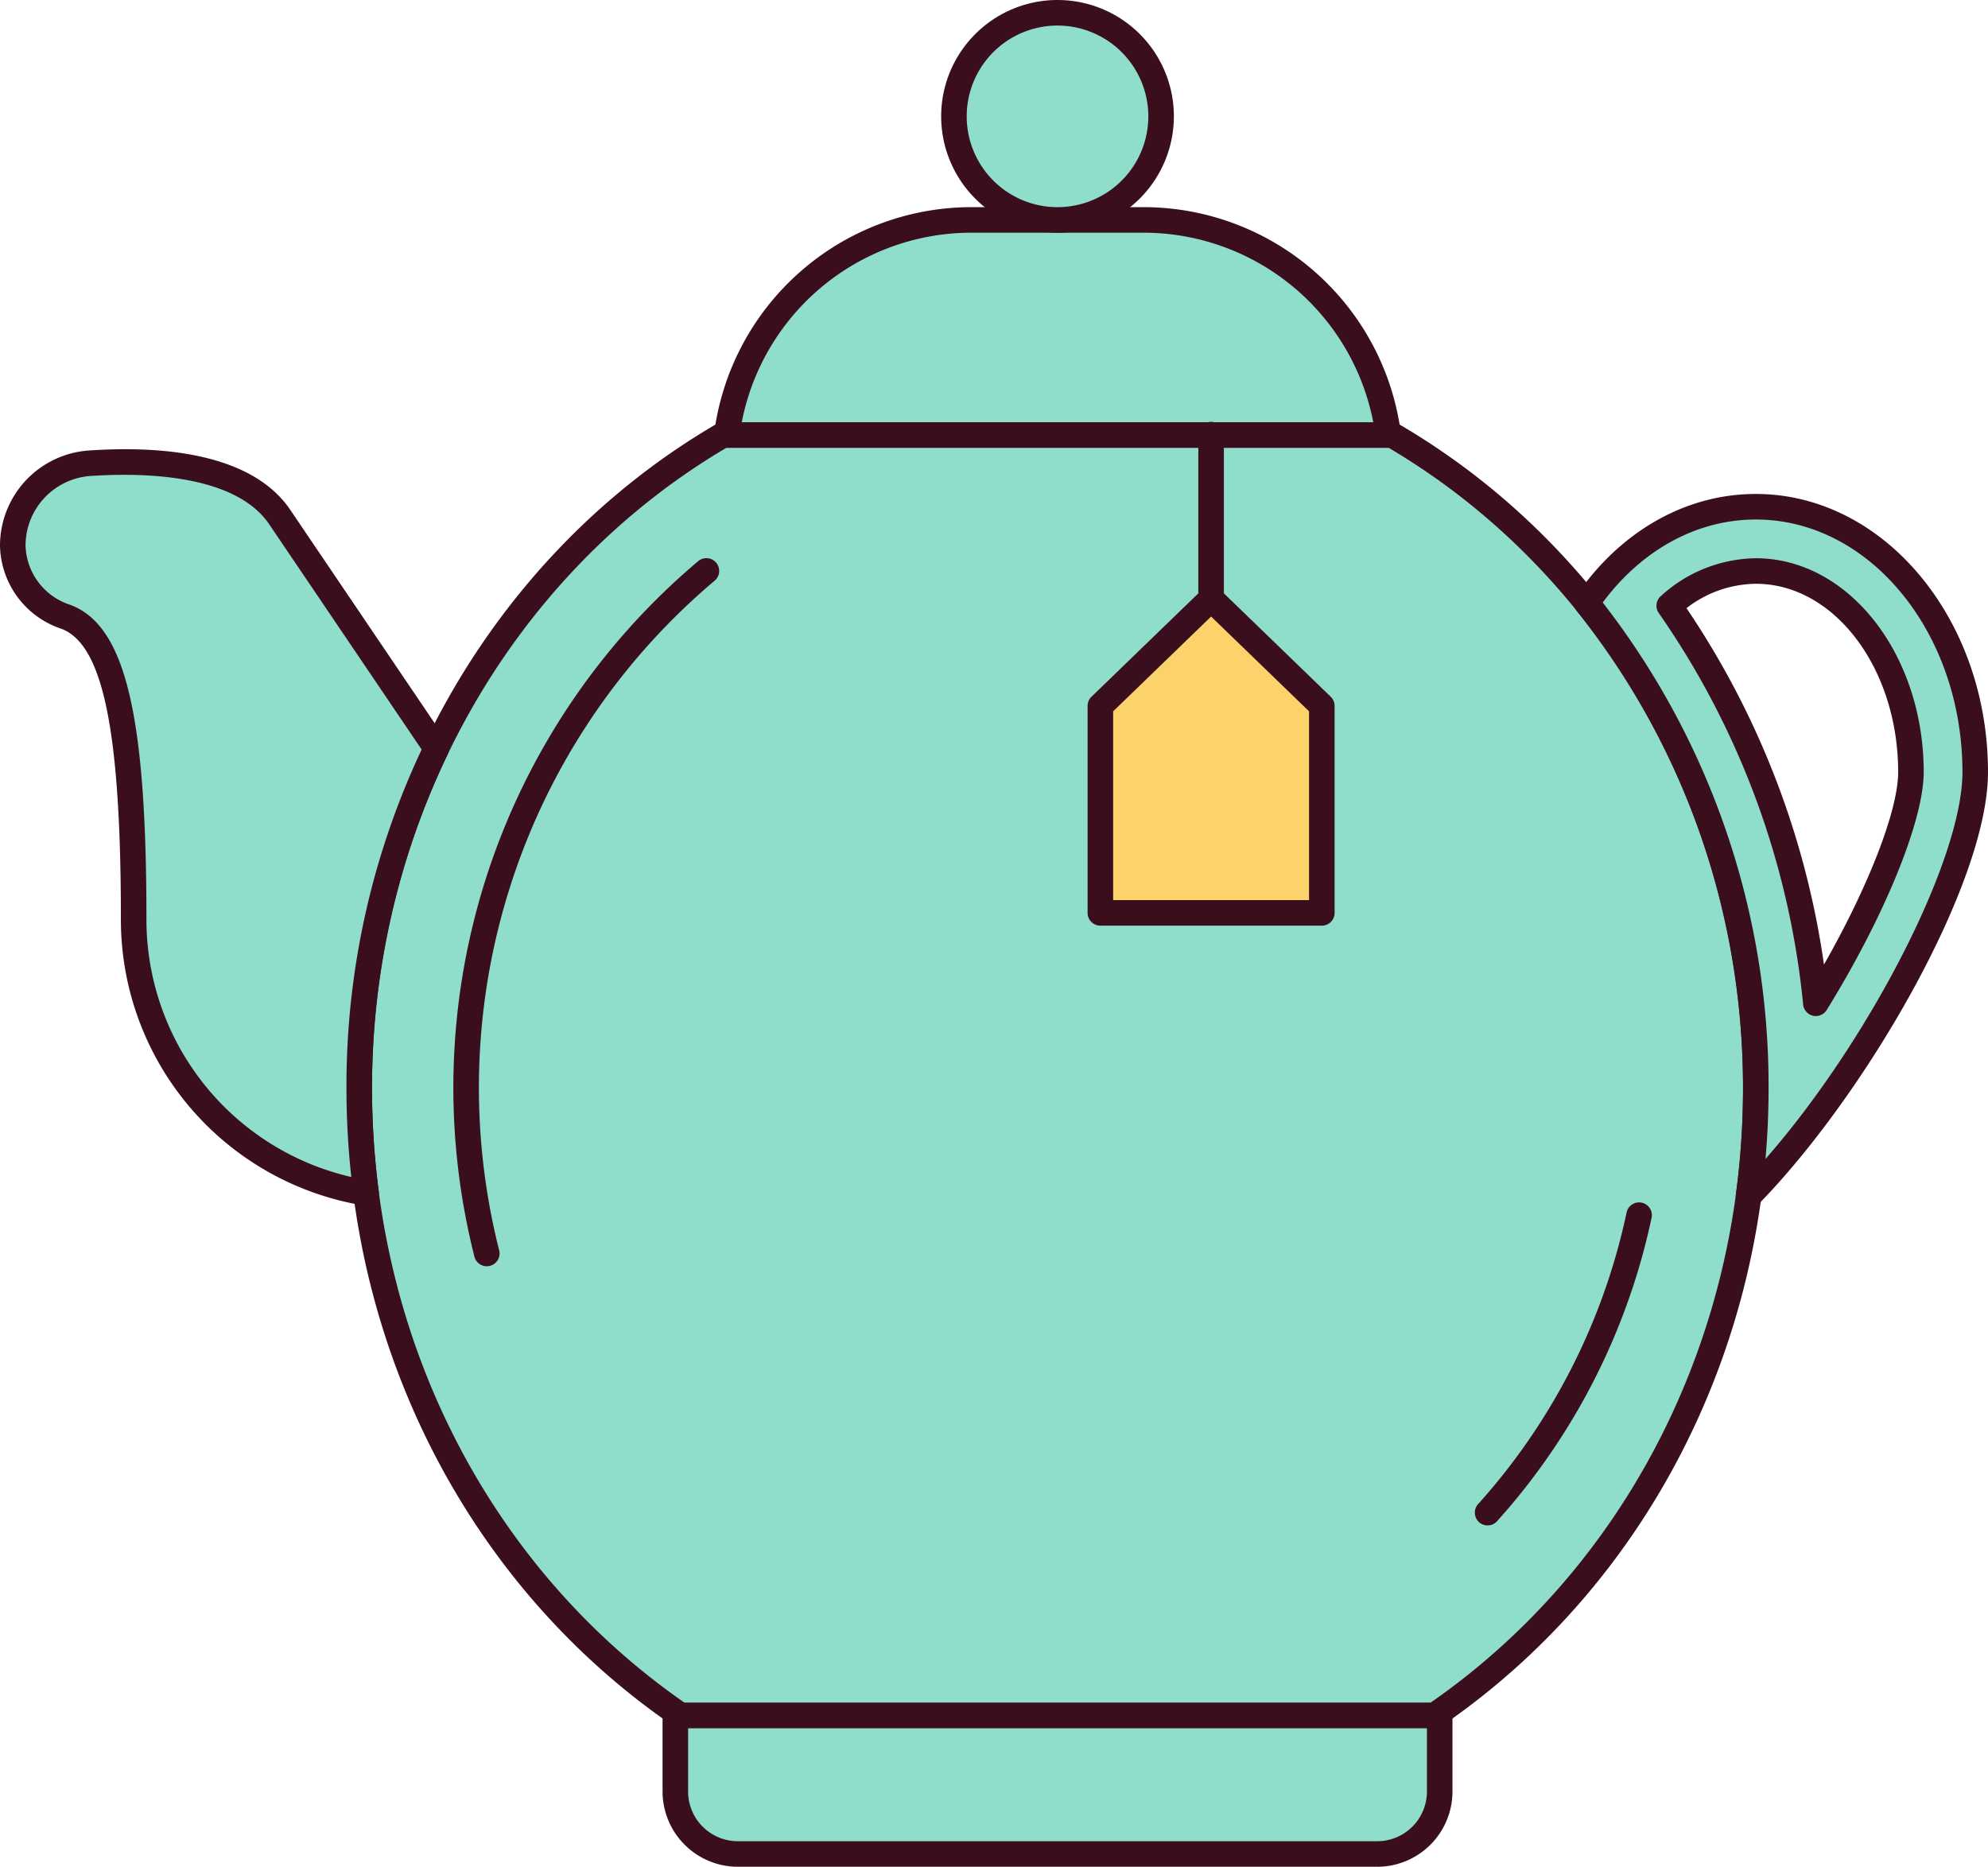 <svg id="Layer_1" data-name="Layer 1" xmlns="http://www.w3.org/2000/svg" width="210.753" height="197.914" viewBox="0 0 210.753 197.914">
  <title>Artboard 75star-rate</title>
  <g>
    <g>
      <path d="M146.005,196.56H78.215a6.621,6.621,0,0,1-6.621-6.621v-8.08h81.032v8.08A6.621,6.621,0,0,1,146.005,196.56Z" fill="#8fdecb"/>
      <path d="M146.005,197.914H78.215a7.985,7.985,0,0,1-7.975-7.975v-8.08a1.354,1.354,0,0,1,1.354-1.354h81.032a1.354,1.354,0,0,1,1.354,1.354v8.08A7.984,7.984,0,0,1,146.005,197.914Zm-73.057-14.7v6.726a5.272,5.272,0,0,0,5.267,5.266h67.79a5.272,5.272,0,0,0,5.267-5.266v-6.726Z" fill="#3b0e1e"/>
    </g>
    <g>
      <path d="M147.387,46.007c0,.037,0,.073,0,.109H76.831c0-.036,0-.072,0-.109C53.753,59.375,38.083,85.452,38.083,115.432c0,27.89,13.572,52.383,34.044,66.427h79.966c20.472-14.044,34.044-38.537,34.044-66.427C186.137,85.452,170.468,59.375,147.387,46.007Z" fill="#8fdecb"/>
      <path d="M152.093,183.213H72.127a1.354,1.354,0,0,1-.766-.237C49.676,168.1,36.729,142.849,36.729,115.432c0-29.461,15.107-56.512,39.426-70.6a1.351,1.351,0,0,1,1.212-.073h69.6a1.3,1.3,0,0,1,1.1.073c24.319,14.085,39.426,41.136,39.426,70.6,0,27.417-12.946,52.667-34.631,67.544A1.354,1.354,0,0,1,152.093,183.213Zm-79.544-2.708h79.123c20.741-14.4,33.111-38.7,33.111-65.073,0-28.3-14.382-54.28-37.576-67.961H77.013C53.82,61.152,39.438,87.135,39.438,115.432,39.438,141.81,51.808,166.1,72.549,180.505Z" fill="#3b0e1e"/>
    </g>
    <g>
      <path d="M147.171,46.116a26.135,26.135,0,0,0-25.916-22.8h-18.29a26.134,26.134,0,0,0-25.915,22.8Z" fill="#8fdecb"/>
      <path d="M147.171,47.471H77.05a1.357,1.357,0,0,1-1.344-1.525,27.525,27.525,0,0,1,27.259-23.984h18.29a27.523,27.523,0,0,1,27.259,23.984,1.355,1.355,0,0,1-1.343,1.525ZM78.636,44.762h66.948A24.818,24.818,0,0,0,121.255,24.67h-18.29A24.818,24.818,0,0,0,78.636,44.762Z" fill="#3b0e1e"/>
    </g>
    <path d="M157.705,161.726a1.355,1.355,0,0,1-1.01-2.257,67.03,67.03,0,0,0,15.74-30.9,1.354,1.354,0,1,1,2.651.552,69.731,69.731,0,0,1-16.372,32.15A1.349,1.349,0,0,1,157.705,161.726Z" fill="#3b0e1e"/>
    <path d="M51.605,134.247a1.352,1.352,0,0,1-1.311-1.021A73,73,0,0,1,74.009,59.5a1.354,1.354,0,1,1,1.757,2.061,70.3,70.3,0,0,0-22.848,71,1.354,1.354,0,0,1-.979,1.646A1.369,1.369,0,0,1,51.605,134.247Z" fill="#3b0e1e"/>
    <g>
      <circle cx="112.11" cy="12.335" r="10.981" fill="#8fdecb"/>
      <path d="M112.11,24.67a12.335,12.335,0,1,1,12.336-12.334A12.349,12.349,0,0,1,112.11,24.67Zm0-21.961a9.627,9.627,0,1,0,9.627,9.627A9.637,9.637,0,0,0,112.11,2.709Z" fill="#3b0e1e"/>
    </g>
    <path d="M128.392,64.835a1.355,1.355,0,0,1-1.354-1.355V46.117a1.355,1.355,0,1,1,2.709,0V63.48A1.355,1.355,0,0,1,128.392,64.835Z" fill="#3b0e1e"/>
    <g>
      <polygon points="140.131 96.785 116.654 96.785 116.654 74.84 128.392 63.48 140.131 74.84 140.131 96.785" fill="#fcd36a"/>
      <path d="M140.131,98.14H116.654a1.355,1.355,0,0,1-1.354-1.355V74.84a1.356,1.356,0,0,1,.412-.973l11.739-11.36a1.354,1.354,0,0,1,1.883,0l11.738,11.36a1.352,1.352,0,0,1,.413.973V96.785A1.355,1.355,0,0,1,140.131,98.14Zm-22.123-2.709h20.768V75.414L128.392,65.365,118.008,75.414Z" fill="#3b0e1e"/>
    </g>
    <g>
      <path d="M209.4,81.864c0-15.542-10.415-28.141-23.262-28.141-7.212,0-13.656,3.971-17.923,10.2a81.766,81.766,0,0,1,17.923,51.506,84.643,84.643,0,0,1-.772,11.37C197.1,114.882,209.4,92.869,209.4,81.864ZM176.963,64.218a13.9,13.9,0,0,1,9.174-3.679c9.068,0,16.446,9.566,16.446,21.325,0,4.922-4.118,14.859-10.083,24.5A88.868,88.868,0,0,0,176.963,64.218Z" fill="#8fdecb"/>
      <path d="M185.364,128.157a1.355,1.355,0,0,1-1.341-1.536,83.69,83.69,0,0,0,.759-11.189,80.736,80.736,0,0,0-17.621-50.655,1.356,1.356,0,0,1-.064-1.617c4.7-6.857,11.635-10.791,19.04-10.791,13.573,0,24.616,13.232,24.616,29.5,0,11.876-13.129,34.42-24.423,45.889A1.358,1.358,0,0,1,185.364,128.157ZM169.91,63.88a83.533,83.533,0,0,1,17.581,51.552c0,2.464-.109,4.953-.327,7.439,10.913-12.442,20.88-31.706,20.88-41.007,0-14.77-9.827-26.786-21.907-26.786C179.933,55.078,174.068,58.272,169.91,63.88Zm22.59,43.843a1.37,1.37,0,0,1-.3-.035,1.355,1.355,0,0,1-1.043-1.185A87.534,87.534,0,0,0,175.854,65a1.355,1.355,0,0,1,.215-1.8,15.185,15.185,0,0,1,10.068-4.015c9.815,0,17.8,10.174,17.8,22.679,0,5.135-4.133,15.269-10.285,25.217A1.357,1.357,0,0,1,192.5,107.723ZM178.789,64.478a90.111,90.111,0,0,1,14.574,37.785c4.719-8.287,7.866-16.35,7.866-20.4,0-11.012-6.77-19.971-15.092-19.971A12.194,12.194,0,0,0,178.789,64.478Z" fill="#3b0e1e"/>
    </g>
    <g>
      <path d="M38.083,115.432a82.852,82.852,0,0,1,8.171-36.08L29.691,54.872c-3.794-5.69-13.266-6.231-20.218-5.757A8.739,8.739,0,0,0,1.354,57.85a8.143,8.143,0,0,0,5.6,7.535c4.8,1.77,7.219,9.683,7.219,32v.005a29.49,29.49,0,0,0,24.641,29.084A84.755,84.755,0,0,1,38.083,115.432Z" fill="#8fdecb"/>
      <path d="M38.811,127.829a1.372,1.372,0,0,1-.221-.018A30.718,30.718,0,0,1,12.815,97.39c0-19.907-1.894-29.1-6.333-30.735A9.485,9.485,0,0,1,0,57.85,10.117,10.117,0,0,1,9.38,47.764c7.506-.518,17.317.176,21.438,6.357L47.376,78.593a1.358,1.358,0,0,1,.1,1.348,80.952,80.952,0,0,0-8.036,35.491,83.72,83.72,0,0,0,.716,10.867,1.353,1.353,0,0,1-1.343,1.53ZM13.148,50.341c-1.3,0-2.521.052-3.583.124A7.4,7.4,0,0,0,2.709,57.85a6.8,6.8,0,0,0,4.71,6.264c5.832,2.15,8.105,11.479,8.105,33.272a28.015,28.015,0,0,0,21.719,27.4,86.3,86.3,0,0,1-.514-9.353A83.683,83.683,0,0,1,44.7,79.468L28.57,55.631C25.669,51.281,18.662,50.341,13.148,50.341Z" fill="#3b0e1e"/>
    </g>
  </g>
</svg>
